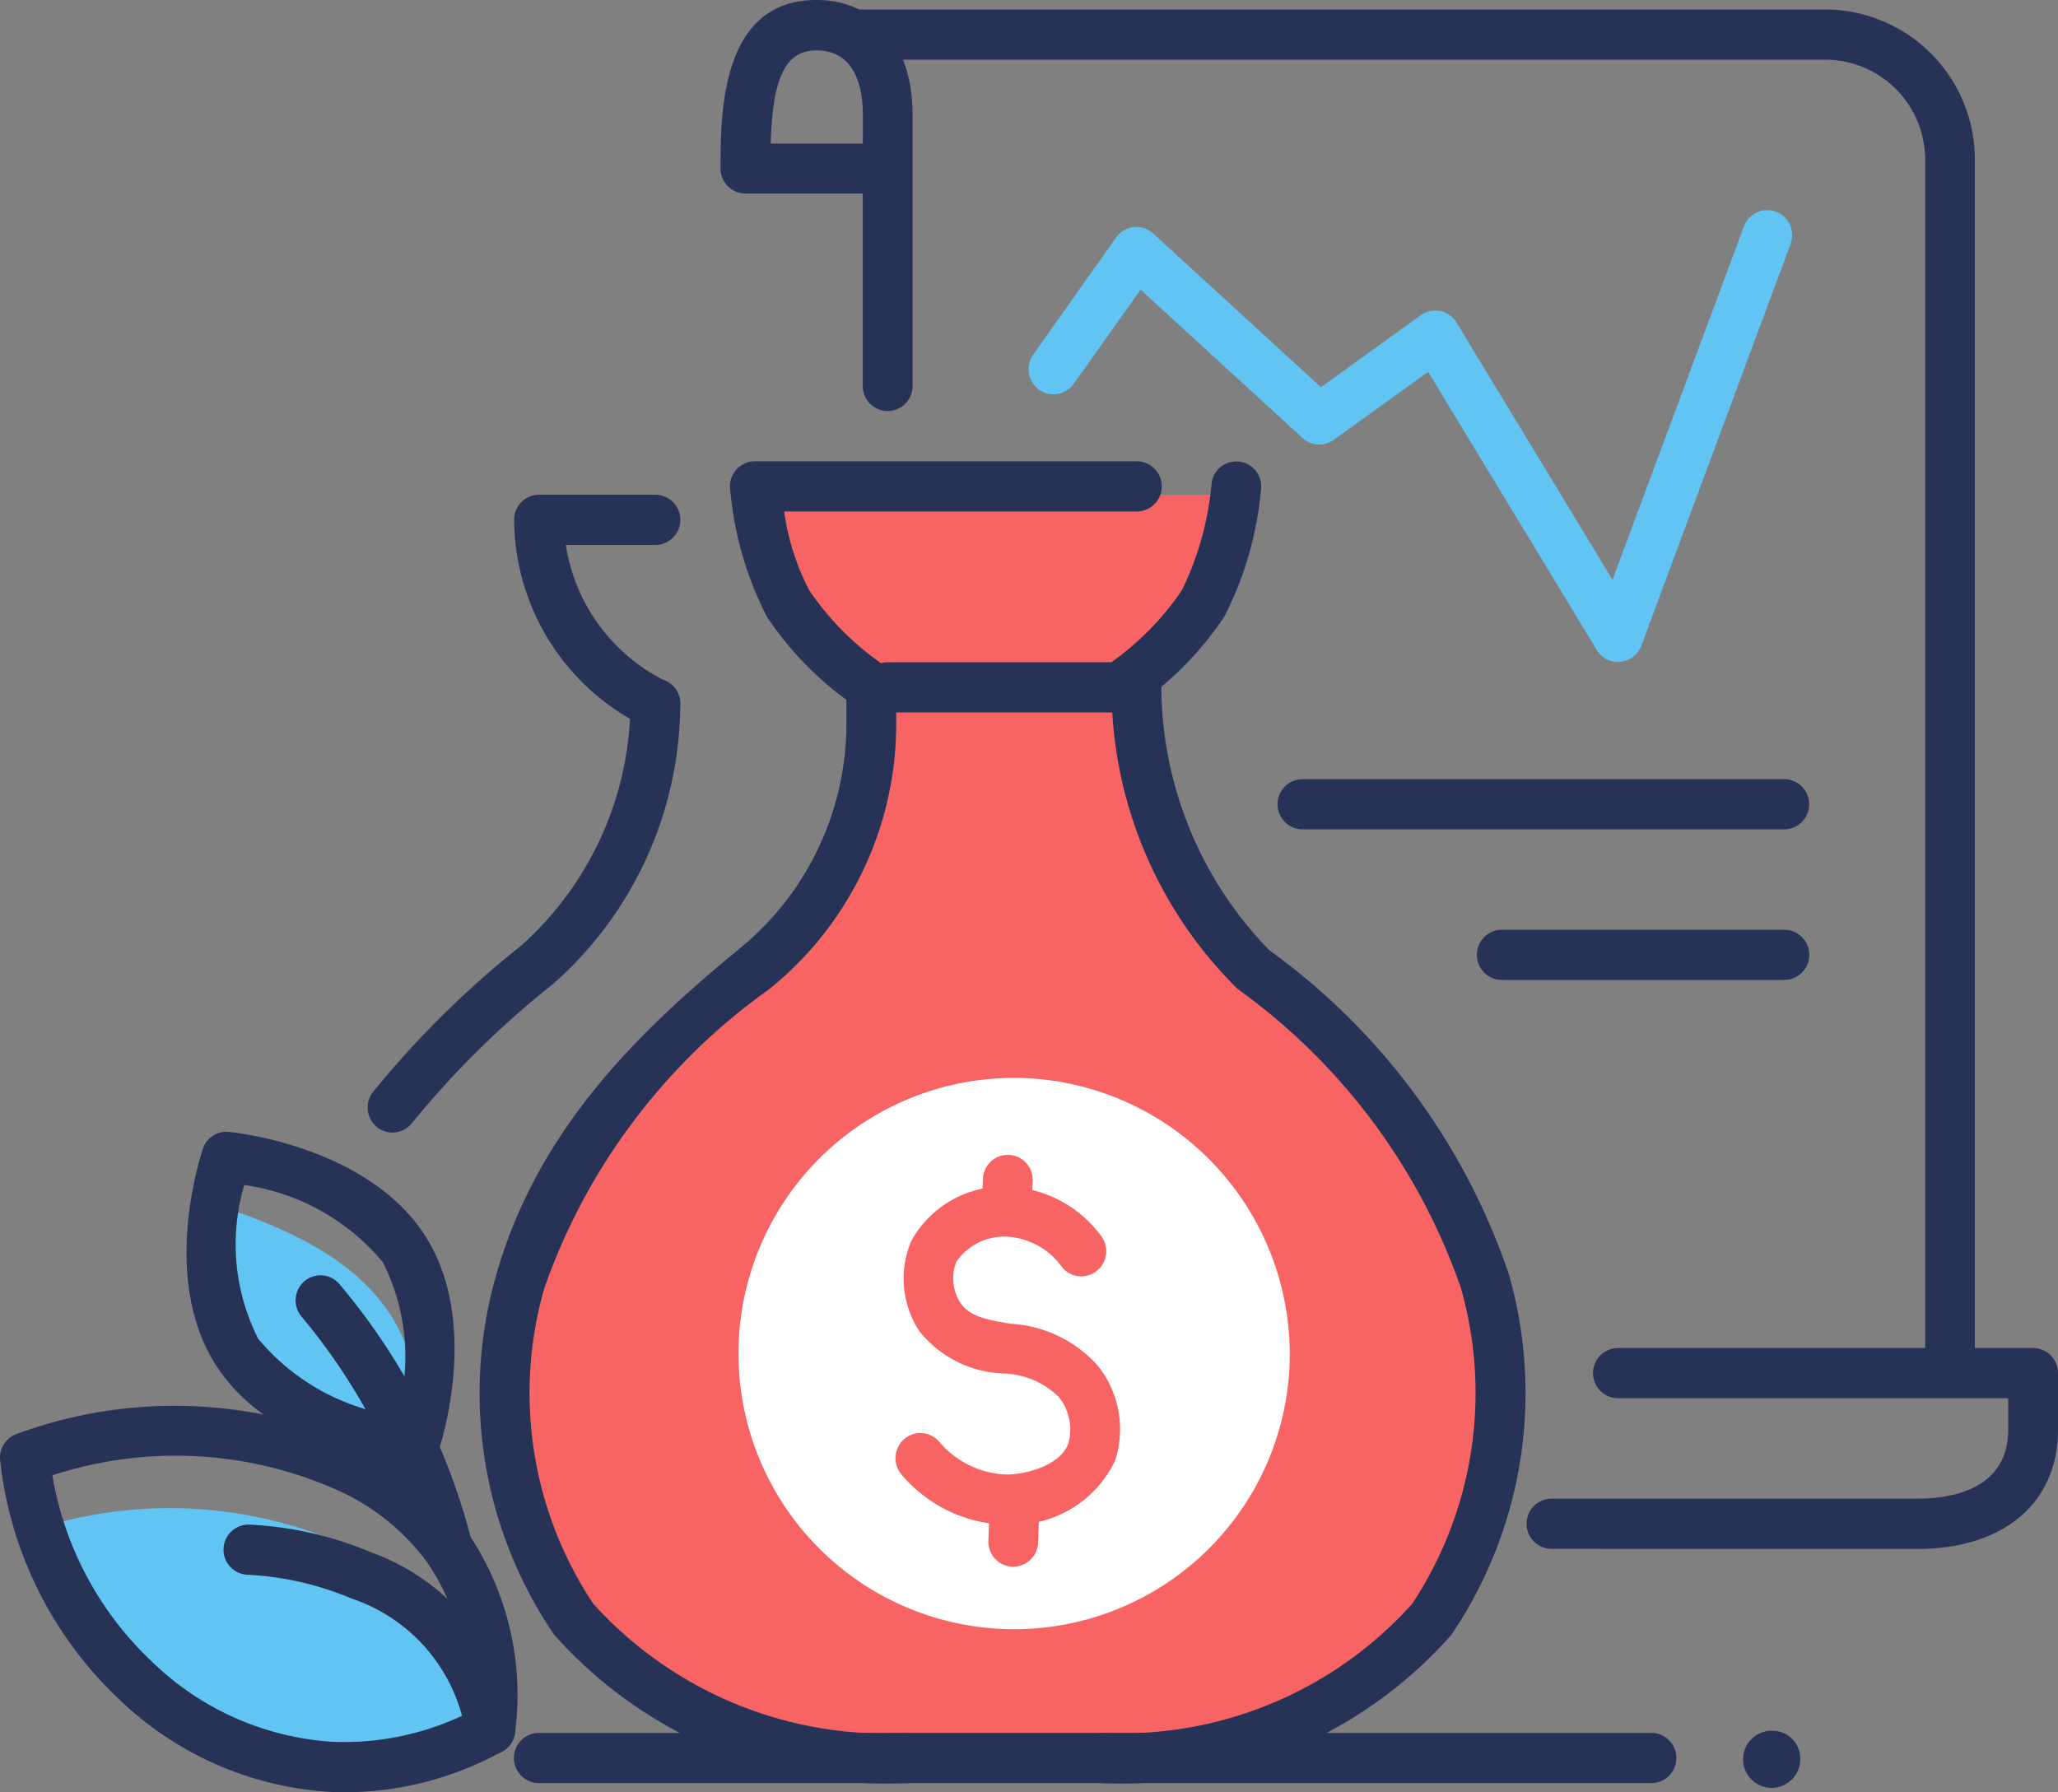 <svg xmlns="http://www.w3.org/2000/svg" width="40" height="34.839" viewBox="0 0 40 34.839"><rect x="0" y="0" width="40" height="34.839" fill="#808080" stroke="none"/><path d="M207.782,377.477a7.465,7.465,0,0,1-2.9,5.854c-1.808,1.176-4.7.976-6.453.976-1.843,0-4.358.541-6.453-.65-2.16-1.228-3.872-4.213-3.872-5.854a9.8,9.8,0,0,1,2.259-6.179c.968-1.3,3.478-2.906,4.195-4.228.7-1.3.64-2.693.968-3.9-.968-.325-3.227-3.578-2.259-3.578h8.712c.937,0,0,1.951-1.613,3.9a27.992,27.992,0,0,0,1.613,4.553c1.008,1.8,2.818,2.195,3.872,3.578A10.761,10.761,0,0,1,207.782,377.477Z" transform="translate(-178.43 -350.298)" fill="#f86464"/><path d="M169.644,419.19c-.271.708-2.129-.121-3.066-.91-.906-.763-1.359-2.582-.889-3.175C167.784,415.8,169.55,416.748,169.644,419.19Z" transform="translate(-161.482 -391.687)" fill="#61c4f2"/><path d="M159.084,439.615a8.435,8.435,0,0,0-6.3-.558,8.28,8.28,0,0,0,3.4,3.91,6.865,6.865,0,0,0,5.627-.086A5.234,5.234,0,0,0,159.084,439.615Z" transform="translate(-151.946 -409.376)" fill="#61c4f2"/><g transform="translate(4.327 29.633)"><path d="M171.935,444.438a.485.485,0,0,1-.471-.377,3.308,3.308,0,0,0-2.217-2.656,5.961,5.961,0,0,0-2.054-.467.488.488,0,0,1,.046-.974,6.91,6.91,0,0,1,2.384.542,4.294,4.294,0,0,1,2.784,3.334.488.488,0,0,1-.362.585A.474.474,0,0,1,171.935,444.438Z" transform="translate(-166.732 -439.963)" fill="#263357"/></g><g transform="translate(0 27.32)"><path d="M156.147,438.232c-.093,0-.187,0-.282-.007a6.469,6.469,0,0,1-4.14-1.82,7.491,7.491,0,0,1-2.293-4.625.489.489,0,0,1,.329-.516,8.871,8.871,0,0,1,6.647.213h0a5.352,5.352,0,0,1,2.106,1.7,5.609,5.609,0,0,1,.926,3.889.488.488,0,0,1-.25.372A6.38,6.38,0,0,1,156.147,438.232Zm-5.7-6.162a6.433,6.433,0,0,0,1.927,3.614,5.531,5.531,0,0,0,3.532,1.567,5.425,5.425,0,0,0,2.593-.549,4.547,4.547,0,0,0-.773-2.949,4.409,4.409,0,0,0-1.751-1.4A7.718,7.718,0,0,0,150.45,432.07Z" transform="translate(-149.429 -430.714)" fill="#263357"/></g><g transform="translate(3.618 21.996)"><path d="M168.337,415.98l-.046,0c-.109-.01-2.677-.276-3.8-1.993s-.3-4.136-.268-4.238a.478.478,0,0,1,.5-.323c.108.01,2.677.276,3.8,1.993s.3,4.137.268,4.238A.484.484,0,0,1,168.337,415.98Zm-3.312-5.522a4.055,4.055,0,0,0,.271,2.989,4.28,4.28,0,0,0,2.692,1.5,4.055,4.055,0,0,0-.271-2.989h0A4.279,4.279,0,0,0,165.025,410.459Z" transform="translate(-163.895 -409.421)" fill="#263357"/></g><g transform="translate(5.745 24.788)"><path d="M175.329,426.264a.485.485,0,0,1-.472-.384,11.745,11.745,0,0,0-2.34-4.489.49.49,0,0,1,.057-.687.481.481,0,0,1,.682.058,12.509,12.509,0,0,1,2.547,4.911.488.488,0,0,1-.37.58A.466.466,0,0,1,175.329,426.264Z" transform="translate(-172.402 -420.588)" fill="#263357"/></g><path d="M217.532,410.84a5.358,5.358,0,1,1-5.161-5.592A5.376,5.376,0,0,1,217.532,410.84Z" transform="translate(-192.468 -384.293)" fill="#fff"/><g transform="translate(19.211 29.081)"><path d="M226.738,439.128h-.018a.486.486,0,0,1-.466-.505l.014-.4a.492.492,0,0,1,.5-.47.487.487,0,0,1,.466.505l-.014.4A.486.486,0,0,1,226.738,439.128Z" transform="translate(-226.254 -437.756)" fill="#f86464"/></g><g transform="translate(19.089 22.452)"><path d="M226.249,412.642h-.017a.486.486,0,0,1-.467-.5l.015-.422a.484.484,0,1,1,.967.035l-.015.422A.486.486,0,0,1,226.249,412.642Z" transform="translate(-225.765 -411.244)" fill="#f86464"/></g><g transform="translate(17.405 23.067)"><path d="M221.17,420.275a2.748,2.748,0,0,1-2.021-.978.49.49,0,0,1,.053-.688.481.481,0,0,1,.682.054,1.781,1.781,0,0,0,1.341.635c.384-.014,1.01-.185,1.165-.6a1.006,1.006,0,0,0-.183-.906,1.6,1.6,0,0,0-1.093-.459,2.182,2.182,0,0,1-1.617-.82,1.866,1.866,0,0,1-.158-1.755,2.048,2.048,0,0,1,2.084-1.038,2.354,2.354,0,0,1,1.61.946.491.491,0,0,1-.1.683.482.482,0,0,1-.678-.1,1.4,1.4,0,0,0-.933-.561,1.128,1.128,0,0,0-1.106.473.878.878,0,0,0,.078.8c.176.26.485.324.976.407a2.448,2.448,0,0,1,1.7.821,1.976,1.976,0,0,1,.327,1.848,2.194,2.194,0,0,1-2.037,1.237Z" transform="translate(-219.032 -413.704)" fill="#f86464"/></g><g transform="translate(14.005)"><path d="M208.682,329.449a.486.486,0,0,1-.484-.488v-3.74h-2.28a.486.486,0,0,1-.484-.488c0-1.063,0-3.274,1.866-3.274,1.133,0,1.866.875,1.866,2.229v5.273A.486.486,0,0,1,208.682,329.449Zm-2.273-5.2H208.2v-.557c0-.468-.116-1.253-.9-1.253C206.638,322.434,206.445,323.091,206.409,324.245Z" transform="translate(-205.434 -321.459)" fill="#263357"/></g><g transform="translate(16.123 0.184)"><path d="M235.686,348.865a.486.486,0,0,1-.484-.488V325.122a1.944,1.944,0,0,0-1.934-1.95H214.391a.488.488,0,0,1,0-.976h18.877a2.917,2.917,0,0,1,2.9,2.925v23.256A.486.486,0,0,1,235.686,348.865Z" transform="translate(-213.907 -322.196)" fill="#263357"/></g><g transform="translate(29.675 26.203)"><path d="M268.584,430.148a.488.488,0,0,1,0-.976h7.179c.627-.012,1.694-.2,1.694-1.342v-.61h-7.582a.488.488,0,0,1,0-.976h8.066a.486.486,0,0,1,.484.488v1.1c0,1.4-1.017,2.286-2.653,2.317Z" transform="translate(-268.1 -426.245)" fill="#263357"/></g><g transform="translate(19.995 4.087)"><path d="M240.844,346.584a.483.483,0,0,1-.413-.234l-3.278-5.407-1.835,1.322a.481.481,0,0,1-.607-.036l-3.147-2.883-1.3,1.83a.482.482,0,0,1-.675.113.491.491,0,0,1-.113-.681l1.613-2.277a.482.482,0,0,1,.72-.078l3.26,2.988,1.941-1.4a.482.482,0,0,1,.694.143l3.032,5,2.555-6.869a.482.482,0,0,1,.623-.285.488.488,0,0,1,.283.628l-2.9,7.806a.485.485,0,0,1-.407.314Z" transform="translate(-229.39 -337.802)" fill="#61c4f2"/></g><g transform="translate(24.835 15.145)"><path d="M258.586,383h-9.357a.488.488,0,0,1,0-.976h9.357a.488.488,0,0,1,0,.976Z" transform="translate(-248.745 -382.024)" fill="#263357"/></g><g transform="translate(28.707 18.072)"><path d="M270.2,394.706h-5.485a.488.488,0,0,1,0-.976H270.2a.488.488,0,0,1,0,.976Z" transform="translate(-264.229 -393.73)" fill="#263357"/></g><path d="M285.761,456a.555.555,0,1,0,.513.554A.535.535,0,0,0,285.761,456Z" transform="translate(-251.285 -422.357)" fill="#263357"/><g transform="translate(14.187 8.966)"><path d="M208.907,362.191a.48.48,0,0,1-.3-.1l-.124-.1a6.465,6.465,0,0,1-1.6-1.656,6.687,6.687,0,0,1-.713-2.465.492.492,0,0,1,.113-.389.482.482,0,0,1,.366-.168h7.421a.488.488,0,0,1,0,.976h-6.852a4.74,4.74,0,0,0,.487,1.532,5.533,5.533,0,0,0,1.372,1.4l.129.1a.49.49,0,0,1,.082.685A.483.483,0,0,1,208.907,362.191Z" transform="translate(-206.164 -357.313)" fill="#263357"/></g><g transform="translate(21.286 8.966)"><path d="M235.035,362.191a.483.483,0,0,1-.381-.187.49.49,0,0,1,.082-.685l.129-.1a5.535,5.535,0,0,0,1.372-1.4,5.933,5.933,0,0,0,.578-2.089.484.484,0,1,1,.958.139,6.684,6.684,0,0,1-.713,2.464,6.463,6.463,0,0,1-1.6,1.657l-.123.1A.481.481,0,0,1,235.035,362.191Z" transform="translate(-234.551 -357.312)" fill="#263357"/></g><g transform="translate(9.333 12.869)"><path d="M194.993,394.711a8.626,8.626,0,0,1-6.8-2.878,8.329,8.329,0,0,1-1.125-7.022c.805-2.8,2.728-4.678,4.685-6.29a5.643,5.643,0,0,0,2.115-4.342v-.771a.484.484,0,1,1,.968,0v.771a6.617,6.617,0,0,1-2.47,5.1,11.99,11.99,0,0,0-4.368,5.807,7.386,7.386,0,0,0,.953,6.142,7.663,7.663,0,0,0,6.046,2.51.488.488,0,0,1,0,.976Z" transform="translate(-186.75 -372.92)" fill="#263357"/></g><g transform="translate(9.993 9.616)"><path d="M192.133,364.467a.482.482,0,0,1-.216-.051,4.5,4.5,0,0,1-2.526-4.014.486.486,0,0,1,.484-.488h2.259a.488.488,0,0,1,0,.976h-1.739a3.558,3.558,0,0,0,1.956,2.653.49.49,0,0,1,.217.655A.484.484,0,0,1,192.133,364.467Z" transform="translate(-189.391 -359.914)" fill="#263357"/></g><g transform="translate(7.146 13.194)"><path d="M178.491,383.041a.479.479,0,0,1-.3-.105.491.491,0,0,1-.079-.686A18.787,18.787,0,0,1,181,379.4a6.362,6.362,0,0,0,2.115-4.7.484.484,0,1,1,.968,0,7.287,7.287,0,0,1-2.47,5.451,17.845,17.845,0,0,0-2.74,2.7A.481.481,0,0,1,178.491,383.041Z" transform="translate(-178.007 -374.221)" fill="#263357"/></g><g transform="translate(20.963 12.869)"><path d="M233.745,394.711a.488.488,0,0,1,0-.976,7.584,7.584,0,0,0,6-2.509,7.434,7.434,0,0,0,.946-6.144,11.98,11.98,0,0,0-4.337-5.807,8.226,8.226,0,0,1-2.452-5.867.484.484,0,1,1,.968,0,7.384,7.384,0,0,0,2.1,5.114,12.846,12.846,0,0,1,4.652,6.29,8.377,8.377,0,0,1-1.118,7.02A8.547,8.547,0,0,1,233.745,394.711Z" transform="translate(-233.261 -372.92)" fill="#263357"/></g><g transform="translate(16.769 12.869)"><path d="M221.488,373.9h-4.517a.488.488,0,0,1,0-.976h4.517a.488.488,0,0,1,0,.976Z" transform="translate(-216.487 -372.92)" fill="#263357"/></g><g transform="translate(9.993 33.683)"><path d="M211.493,457.135H189.875a.488.488,0,0,1,0-.976h21.618a.488.488,0,0,1,0,.976Z" transform="translate(-189.391 -456.159)" fill="#263357"/></g></svg>